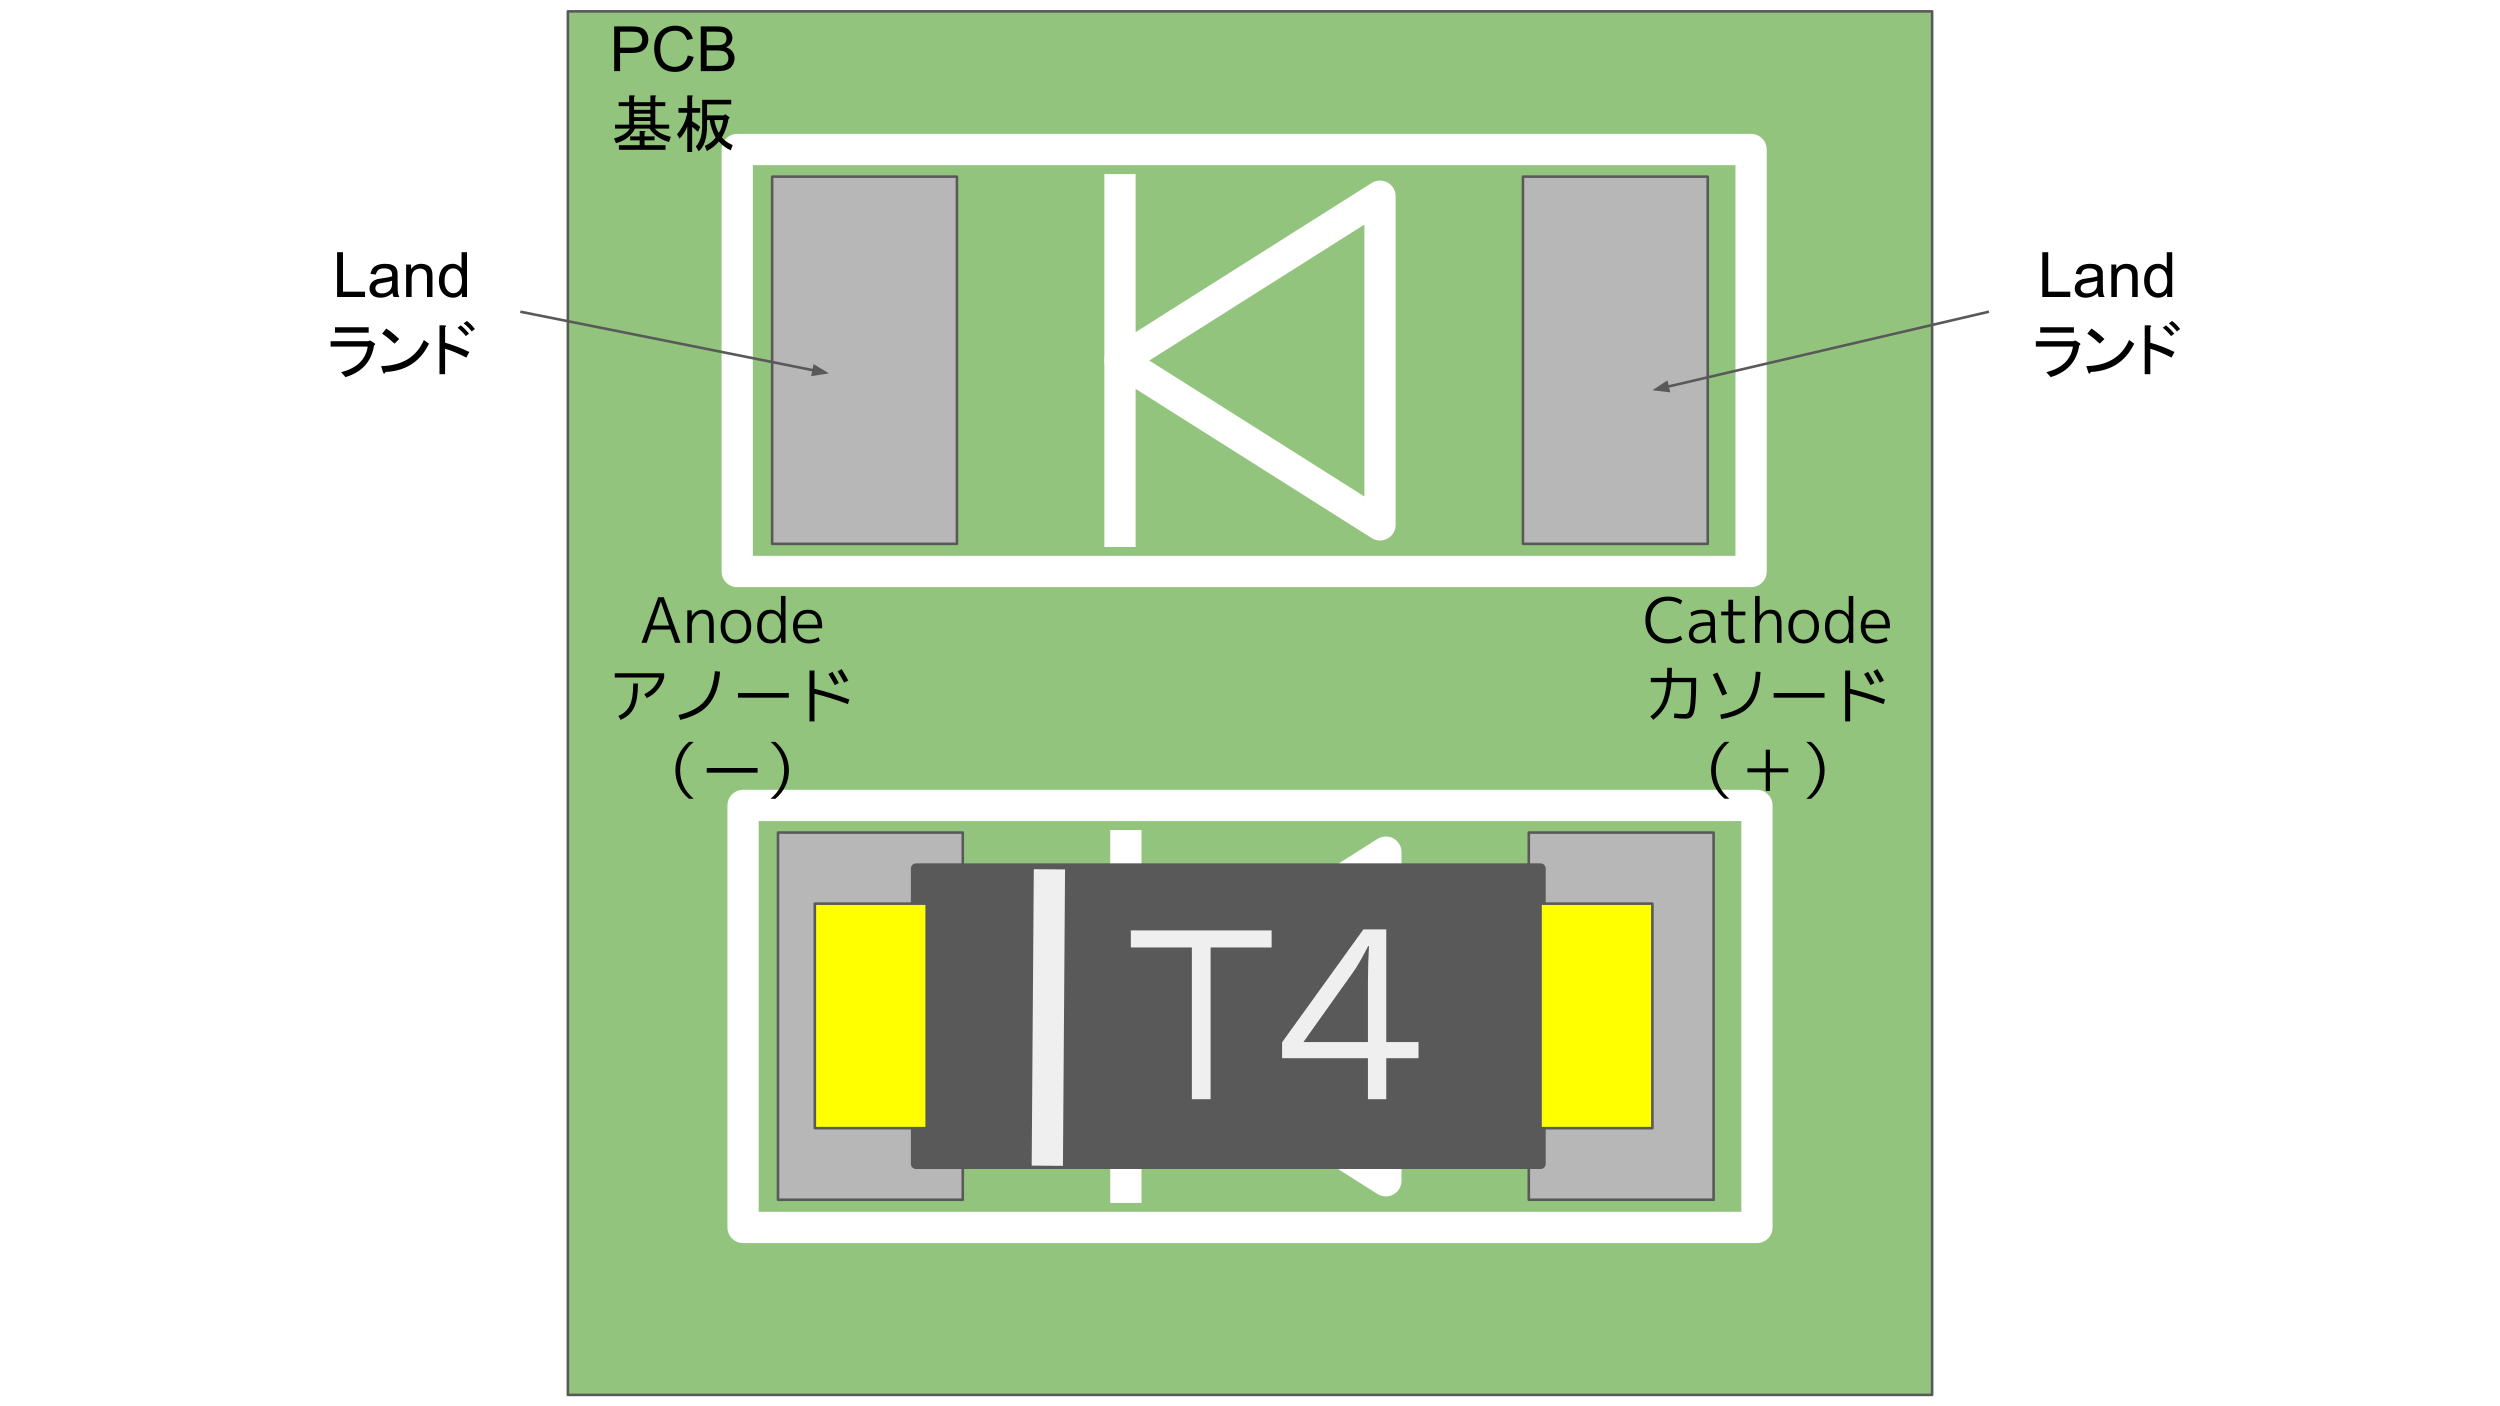 <svg version="1.1" viewBox="0.0 0.0 960.0 540.0" fill="none" stroke="none" stroke-linecap="square" stroke-miterlimit="10" xmlns:xlink="http://www.w3.org/1999/xlink" xmlns="http://www.w3.org/2000/svg"><rect x="0.0" y="0.0" width="960.0" height="540.0" fill="#808080" stroke="none"/><clipPath id="g2b9e2ddb5da_1_123.0"><path d="m0 0l960.0 0l0 540.0l-960.0 0l0 -540.0z" clip-rule="nonzero"/></clipPath><g clip-path="url(#g2b9e2ddb5da_1_123.0)"><path fill="#ffffff" d="m0 0l960.0 0l0 540.0l-960.0 0z" fill-rule="evenodd"/><path fill="#93c47d" d="m218.063 4.362l523.874 0l0 531.276l-523.874 0z" fill-rule="evenodd"/><path stroke="#595959" stroke-width="1.0" stroke-linejoin="round" stroke-linecap="butt" d="m218.063 4.362l523.874 0l0 531.276l-523.874 0z" fill-rule="evenodd"/><path fill="#000000" fill-opacity="0.0" d="m283.094 57.417l389.323 0l0 162.047l-389.323 0z" fill-rule="evenodd"/><path stroke="#ffffff" stroke-width="12.0" stroke-linejoin="round" stroke-linecap="butt" d="m283.094 57.417l389.323 0l0 162.047l-389.323 0z" fill-rule="evenodd"/><path fill="#b7b7b7" d="m296.501 67.831l70.961 0l0 141.008l-70.961 0z" fill-rule="evenodd"/><path stroke="#595959" stroke-width="1.0" stroke-linejoin="round" stroke-linecap="butt" d="m296.501 67.831l70.961 0l0 141.008l-70.961 0z" fill-rule="evenodd"/><path fill="#b7b7b7" d="m584.814 67.831l70.961 0l0 141.008l-70.961 0z" fill-rule="evenodd"/><path stroke="#595959" stroke-width="1.0" stroke-linejoin="round" stroke-linecap="butt" d="m584.814 67.831l70.961 0l0 141.008l-70.961 0z" fill-rule="evenodd"/><path fill="#000000" fill-opacity="0.0" d="m430.079 72.835l0 131.213" fill-rule="evenodd"/><path stroke="#ffffff" stroke-width="12.0" stroke-linejoin="round" stroke-linecap="butt" d="m430.079 72.835l0 131.213" fill-rule="evenodd"/><path fill="#000000" fill-opacity="0.0" d="m529.921 201.543l-99.843 -63.102l99.843 -63.102z" fill-rule="evenodd"/><path stroke="#ffffff" stroke-width="12.0" stroke-linejoin="round" stroke-linecap="butt" d="m529.921 201.543l-99.843 -63.102l99.843 -63.102z" fill-rule="evenodd"/><path fill="#b7b7b7" d="m298.745 319.708l70.961 0l0 141.008l-70.961 0z" fill-rule="evenodd"/><path stroke="#595959" stroke-width="1.0" stroke-linejoin="round" stroke-linecap="butt" d="m298.745 319.708l70.961 0l0 141.008l-70.961 0z" fill-rule="evenodd"/><path fill="#b7b7b7" d="m587.058 319.708l70.961 0l0 141.008l-70.961 0z" fill-rule="evenodd"/><path stroke="#595959" stroke-width="1.0" stroke-linejoin="round" stroke-linecap="butt" d="m587.058 319.708l70.961 0l0 141.008l-70.961 0z" fill-rule="evenodd"/><path fill="#000000" fill-opacity="0.0" d="m285.339 309.294l389.323 0l0 162.047l-389.323 0z" fill-rule="evenodd"/><path stroke="#ffffff" stroke-width="12.0" stroke-linejoin="round" stroke-linecap="butt" d="m285.339 309.294l389.323 0l0 162.047l-389.323 0z" fill-rule="evenodd"/><path fill="#000000" fill-opacity="0.0" d="m432.323 324.711l0 131.213" fill-rule="evenodd"/><path stroke="#ffffff" stroke-width="12.0" stroke-linejoin="round" stroke-linecap="butt" d="m432.323 324.711l0 131.213" fill-rule="evenodd"/><path fill="#000000" fill-opacity="0.0" d="m532.165 453.42l-99.843 -63.102l99.843 -63.102z" fill-rule="evenodd"/><path stroke="#ffffff" stroke-width="12.0" stroke-linejoin="round" stroke-linecap="butt" d="m532.165 453.42l-99.843 -63.102l99.843 -63.102z" fill-rule="evenodd"/><path fill="#595959" d="m351.777 333.52l239.78 0l0 113.386l-239.78 0z" fill-rule="evenodd"/><path stroke="#595959" stroke-width="4.0" stroke-linejoin="round" stroke-linecap="butt" d="m351.777 333.52l239.78 0l0 113.386l-239.78 0z" fill-rule="evenodd"/><path fill="#ffff00" d="m591.556 347.005l42.961 0l0 86.205l-42.961 0z" fill-rule="evenodd"/><path stroke="#595959" stroke-width="1.0" stroke-linejoin="round" stroke-linecap="butt" d="m591.556 347.005l42.961 0l0 86.205l-42.961 0z" fill-rule="evenodd"/><path fill="#ffff00" d="m312.889 347.005l42.961 0l0 86.205l-42.961 0z" fill-rule="evenodd"/><path stroke="#595959" stroke-width="1.0" stroke-linejoin="round" stroke-linecap="butt" d="m312.889 347.005l42.961 0l0 86.205l-42.961 0z" fill-rule="evenodd"/><path fill="#000000" fill-opacity="0.0" d="m402.21 441.643l0.724 -101.827" fill-rule="evenodd"/><path stroke="#efefef" stroke-width="12.0" stroke-linejoin="round" stroke-linecap="butt" d="m402.21 441.643l0.724 -101.827" fill-rule="evenodd"/><path fill="#000000" fill-opacity="0.0" d="m413.326 337.966l156.661 0l0 106.646l-156.661 0z" fill-rule="evenodd"/><path fill="#efefef" d="m434.243 357.276l54.062 0l0 6.562l-23.438 0l0 58.25l-7.188 0l0 -58.25l-23.438 0l0 -6.562zm89.297 -0.391l8.781 0l0 43.281l12.391 0l0 6.172l-12.391 0l0 15.75l-7.031 0l0 -15.75l-32.969 0l0 -6.094l31.219 -43.359zm1.75 43.281l0 -23.047q0 -6.641 0.391 -13.828l-0.312 0q-3.438 6.797 -5.859 10.156l-19.016 26.719l24.797 0z" fill-rule="nonzero"/><path fill="#000000" fill-opacity="0.0" d="m615.764 214.808l126.173 0l0 106.646l-126.173 0z" fill-rule="evenodd"/><path fill="#000000" d="m640.718 230.692q-3.172 0 -5.062 2.016q-1.875 2.0 -1.875 5.391q0 3.375 1.922 5.375q1.938 2.0 5.016 2.0q2.5 0 4.625 -1.359l0.656 1.438q-2.359 1.531 -5.453 1.531q-3.953 0 -6.344 -2.438q-2.375 -2.453 -2.375 -6.562q0 -4.141 2.344 -6.562q2.359 -2.438 6.375 -2.438q3.094 0 5.453 1.547l-0.656 1.438q-2.125 -1.375 -4.625 -1.375zm12.956 3.438q2.609 0 3.734 1.078q1.141 1.078 1.141 3.547l0 4.734q0 1.703 0.359 3.359l-1.688 0q-0.188 -0.938 -0.234 -2.203l-0.047 0q-0.656 1.141 -1.875 1.797q-1.219 0.641 -2.766 0.641q-1.719 0 -2.75 -0.969q-1.031 -0.969 -1.031 -2.625q0 -2.094 1.812 -3.328q1.828 -1.234 5.188 -1.234l1.281 0l0 -0.125q0 -1.812 -0.688 -2.516q-0.688 -0.719 -2.438 -0.719q-2.25 0 -4.203 1.109l-0.312 -1.422q2.062 -1.125 4.516 -1.125zm-3.438 9.281q0 1.078 0.672 1.703q0.672 0.609 1.812 0.609q1.656 0 2.859 -1.188q1.219 -1.188 1.219 -2.922l0 -1.344l-1.281 0q-2.516 0 -3.906 0.859q-1.375 0.844 -1.375 2.281zm15.276 -13.125l0 4.562l4.719 0l0 1.438l-4.719 0l0 6.547q0 1.688 0.453 2.25q0.453 0.562 1.703 0.562q1.109 0 2.109 -0.406l0.281 1.422q-1.219 0.422 -2.625 0.422q-2.047 0 -2.891 -0.875q-0.844 -0.875 -0.844 -3.031l0 -6.891l-2.75 0l0 -1.438l2.75 0l0 -4.562l1.812 0zm8.444 -1.438l1.75 0l0 7.656l0.047 0q1.578 -2.375 4.203 -2.375q2.109 0 3.125 1.312q1.031 1.297 1.031 4.141l0 7.266l-1.734 0l0 -7.125q0 -2.328 -0.672 -3.219q-0.672 -0.906 -2.297 -0.906q-1.453 0 -2.578 1.406q-1.125 1.391 -1.125 3.172l0 6.672l-1.75 0l0 -18.0zm21.658 8.062q-1.094 -1.344 -3.0 -1.344q-1.891 0 -2.984 1.344q-1.078 1.328 -1.078 3.703q0 2.375 1.078 3.703q1.094 1.328 2.984 1.328q1.906 0 3.0 -1.328q1.094 -1.328 1.094 -3.703q0 -2.375 -1.094 -3.703zm1.281 8.422q-1.609 1.75 -4.281 1.75q-2.656 0 -4.266 -1.75q-1.609 -1.75 -1.609 -4.719q0 -2.984 1.609 -4.734q1.609 -1.75 4.266 -1.75q2.672 0 4.281 1.75q1.609 1.75 1.609 4.734q0 2.969 -1.609 4.719zm6.607 -8.453q-0.984 1.312 -0.984 3.734q0 2.422 1.0 3.734q1.016 1.297 2.719 1.297q1.625 0 2.641 -1.266q1.031 -1.281 1.031 -3.609l0 -0.328q0 -2.281 -1.031 -3.578q-1.016 -1.297 -2.641 -1.297q-1.75 0 -2.734 1.312zm-2.719 3.734q0 -3.156 1.344 -4.812q1.344 -1.672 3.703 -1.672q2.703 0 4.031 2.281l0.047 0l0 -7.562l1.75 0l0 18.0l-1.688 0l-0.016 -2.109l-0.047 0q-1.328 2.344 -4.078 2.344q-2.312 0 -3.688 -1.688q-1.359 -1.688 -1.359 -4.781zm15.559 0.672q0.047 2.031 1.234 3.219q1.203 1.172 3.125 1.172q1.844 0 3.672 -0.969l0.484 1.375q-2.016 1.0 -4.328 1.0q-2.688 0 -4.344 -1.75q-1.656 -1.75 -1.656 -4.719q0 -3.031 1.547 -4.75q1.562 -1.734 4.219 -1.734q2.594 0 4.016 1.641q1.438 1.641 1.438 4.719q0 0.312 -0.047 0.797l-9.359 0zm0 -1.391l7.672 0q-0.016 -2.094 -1.0 -3.219q-0.984 -1.125 -2.719 -1.125q-1.797 0 -2.844 1.141q-1.047 1.125 -1.109 3.203z" fill-rule="nonzero"/><path fill="#000000" d="m640.21 256.445l1.797 0q0 2.062 -0.062 3.844l9.375 0l0 1.375q0 3.781 -0.141 6.297q-0.125 2.5 -0.375 4.125q-0.25 1.625 -0.75 2.453q-0.5 0.828 -1.125 1.125q-0.609 0.297 -1.562 0.297q-2.0 0 -4.562 -0.266l0.141 -1.734q2.156 0.25 3.938 0.25q1.016 0 1.484 -0.703q0.484 -0.719 0.75 -3.25q0.281 -2.531 0.281 -7.734l0 -0.562l-7.578 0q-0.438 5.5 -2.016 8.688q-1.562 3.172 -4.938 5.766l-1.156 -1.297q2.016 -1.531 3.203 -3.078q1.203 -1.547 2.0 -4.0q0.812 -2.469 1.109 -6.078l-6.125 0l0 -1.672l6.234 0q0.078 -1.75 0.078 -3.844zm35.828 1.594q-0.328 5.953 -1.906 9.578q-1.562 3.609 -4.719 5.625q-3.141 2.0 -8.484 2.891l-0.344 -1.734q4.891 -0.891 7.703 -2.672q2.812 -1.797 4.219 -5.047q1.406 -3.266 1.719 -8.766l1.812 0.125zm-18.328 0.922l1.766 -0.734q2.078 4.297 3.734 8.156l-1.828 0.703q-2.016 -4.656 -3.672 -8.125zm23.375 8.953l0 -1.812l19.531 0l0 1.812l-19.531 0zm34.719 -9.109l1.562 -0.812q1.234 2.016 2.453 4.312l-1.562 0.766q-0.953 -1.797 -2.453 -4.266zm3.562 -1.016l1.562 -0.844q1.344 2.188 2.516 4.375l-1.578 0.797q-1.016 -1.875 -2.5 -4.328zm-8.906 -0.312l0 7.016q6.625 1.578 13.422 4.125l-0.609 1.75q-6.859 -2.562 -12.812 -4.0l0 10.656l-1.922 0l0 -19.547l1.922 0z" fill-rule="nonzero"/><path fill="#000000" d="m658.382 301.823q-1.328 -2.797 -1.328 -6.016q0 -3.219 1.328 -6.016q1.344 -2.797 3.859 -4.906l1.844 0q-5.203 4.422 -5.203 10.922q0 6.5 5.203 10.922l-1.844 0q-2.516 -2.109 -3.859 -4.906zm21.266 -13.938l0 7.156l7.047 0l0 1.531l-7.047 0l0 7.156l-1.594 0l0 -7.156l-7.047 0l0 -1.531l7.047 0l0 -7.156l1.594 0zm19.656 1.906q1.344 2.797 1.344 6.016q0 3.219 -1.344 6.016q-1.328 2.797 -3.844 4.906l-1.844 0q5.203 -4.422 5.203 -10.922q0 -6.5 -5.203 -10.922l1.844 0q2.516 2.109 3.844 4.906z" fill-rule="nonzero"/><path fill="#000000" fill-opacity="0.0" d="m218.063 214.808l126.173 0l0 106.646l-126.173 0z" fill-rule="evenodd"/><path fill="#000000" d="m246.341 246.848l6.406 -17.516l2.156 0l6.391 17.516l-2.047 0l-1.781 -5.109l-7.391 0l-1.75 5.109l-1.984 0zm4.266 -6.641l6.344 0l-3.156 -9.156l-0.047 0l-3.141 9.156zm13.319 -5.844l1.688 0l0.016 2.234l0.047 0q0.719 -1.156 1.828 -1.812q1.125 -0.656 2.422 -0.656q2.109 0 3.125 1.312q1.031 1.297 1.031 4.141l0 7.266l-1.734 0l0 -7.125q0 -2.328 -0.672 -3.219q-0.672 -0.906 -2.297 -0.906q-1.391 0 -2.547 1.375q-1.156 1.375 -1.156 3.203l0 6.672l-1.75 0l0 -12.484zm21.663 2.547q-1.094 -1.344 -3.0 -1.344q-1.891 0 -2.984 1.344q-1.078 1.328 -1.078 3.703q0 2.375 1.078 3.703q1.094 1.328 2.984 1.328q1.906 0 3.0 -1.328q1.094 -1.328 1.094 -3.703q0 -2.375 -1.094 -3.703zm1.281 8.422q-1.609 1.75 -4.281 1.75q-2.656 0 -4.266 -1.75q-1.609 -1.75 -1.609 -4.719q0 -2.984 1.609 -4.734q1.609 -1.75 4.266 -1.75q2.672 0 4.281 1.75q1.609 1.75 1.609 4.734q0 2.969 -1.609 4.719zm6.607 -8.453q-0.984 1.312 -0.984 3.734q0 2.422 1.0 3.734q1.016 1.297 2.719 1.297q1.625 0 2.641 -1.266q1.031 -1.281 1.031 -3.609l0 -0.328q0 -2.281 -1.031 -3.578q-1.016 -1.297 -2.641 -1.297q-1.75 0 -2.734 1.312zm-2.719 3.734q0 -3.156 1.344 -4.812q1.344 -1.672 3.703 -1.672q2.703 0 4.031 2.281l0.047 0l0 -7.562l1.75 0l0 18.0l-1.688 0l-0.016 -2.109l-0.047 0q-1.328 2.344 -4.078 2.344q-2.312 0 -3.688 -1.688q-1.359 -1.688 -1.359 -4.781zm15.559 0.672q0.047 2.031 1.234 3.219q1.203 1.172 3.125 1.172q1.844 0 3.672 -0.969l0.484 1.375q-2.016 1.0 -4.328 1.0q-2.688 0 -4.344 -1.75q-1.656 -1.75 -1.656 -4.719q0 -3.031 1.547 -4.75q1.562 -1.734 4.219 -1.734q2.594 0 4.016 1.641q1.438 1.641 1.438 4.719q0 0.312 -0.047 0.797l-9.359 0zm0 -1.391l7.672 0q-0.016 -2.094 -1.0 -3.219q-0.984 -1.125 -2.719 -1.125q-1.797 0 -2.844 1.141q-1.047 1.125 -1.109 3.203z" fill-rule="nonzero"/><path fill="#000000" d="m236.072 260.164l0 -1.625l18.969 0l0 1.625q-0.719 2.578 -2.469 4.641q-1.734 2.062 -4.203 3.266l-0.969 -1.5q4.391 -2.172 5.672 -6.406l-17.0 0zm7.094 2.281l1.812 0q0 6.141 -1.516 9.297q-1.5 3.141 -5.156 4.703l-0.859 -1.547q3.141 -1.312 4.422 -4.094q1.297 -2.781 1.297 -8.359zm17.391 12.141q6.938 -1.703 10.109 -5.516q3.172 -3.812 3.844 -11.344l2.016 0.188q-0.484 5.516 -2.203 9.156q-1.719 3.641 -4.875 5.891q-3.156 2.234 -8.234 3.484l-0.656 -1.859zm22.828 -6.672l0 -1.812l19.531 0l0 1.812l-19.531 0zm34.719 -9.109l1.562 -0.812q1.234 2.016 2.453 4.312l-1.562 0.766q-0.953 -1.797 -2.453 -4.266zm3.562 -1.016l1.562 -0.844q1.344 2.188 2.516 4.375l-1.578 0.797q-1.016 -1.875 -2.5 -4.328zm-8.906 -0.312l0 7.016q6.625 1.578 13.422 4.125l-0.609 1.75q-6.859 -2.562 -12.812 -4.0l0 10.656l-1.922 0l0 -19.547l1.922 0z" fill-rule="nonzero"/><path fill="#000000" d="m260.681 301.823q-1.328 -2.797 -1.328 -6.016q0 -3.219 1.328 -6.016q1.344 -2.797 3.859 -4.906l1.844 0q-5.203 4.422 -5.203 10.922q0 6.5 5.203 10.922l-1.844 0q-2.516 -2.109 -3.859 -4.906zm10.703 -5.109l0 -1.812l19.531 0l0 1.812l-19.531 0zm30.219 -6.922q1.344 2.797 1.344 6.016q0 3.219 -1.344 6.016q-1.328 2.797 -3.844 4.906l-1.844 0q5.203 -4.422 5.203 -10.922q0 -6.5 -5.203 -10.922l1.844 0q2.516 2.109 3.844 4.906z" fill-rule="nonzero"/><path fill="#000000" fill-opacity="0.0" d="m218.063 4.362l81.197 0l0 57.449l-81.197 0z" fill-rule="evenodd"/><path fill="#000000" d="m235.847 27.327l0 -17.188l6.469 0q1.719 0 2.625 0.172q1.266 0.203 2.109 0.797q0.859 0.594 1.375 1.672q0.531 1.062 0.531 2.328q0 2.203 -1.406 3.719q-1.391 1.516 -5.031 1.516l-4.406 0l0 6.984l-2.266 0zm2.266 -9.016l4.438 0q2.203 0 3.125 -0.812q0.938 -0.828 0.938 -2.313q0 -1.078 -0.547 -1.844q-0.547 -0.766 -1.438 -1.016q-0.578 -0.156 -2.125 -0.156l-4.391 0l0 6.141zm25.992 2.984l2.281 0.578q-0.719 2.797 -2.578 4.281q-1.859 1.469 -4.547 1.469q-2.766 0 -4.516 -1.125q-1.734 -1.141 -2.641 -3.281q-0.906 -2.156 -0.906 -4.609q0 -2.688 1.016 -4.688q1.031 -2.0 2.922 -3.031q1.891 -1.031 4.172 -1.031q2.578 0 4.328 1.312q1.766 1.312 2.453 3.688l-2.234 0.531q-0.609 -1.875 -1.75 -2.734q-1.125 -0.859 -2.844 -0.859q-1.984 0 -3.312 0.953q-1.328 0.953 -1.875 2.547q-0.531 1.594 -0.531 3.297q0 2.188 0.625 3.828q0.641 1.641 1.984 2.453q1.359 0.797 2.922 0.797q1.922 0 3.234 -1.094q1.328 -1.109 1.797 -3.281zm4.988 6.031l0 -17.188l6.438 0q1.969 0 3.156 0.531q1.188 0.516 1.859 1.609q0.688 1.078 0.688 2.266q0 1.094 -0.609 2.078q-0.594 0.969 -1.797 1.562q1.562 0.453 2.391 1.562q0.844 1.094 0.844 2.594q0 1.203 -0.516 2.25q-0.5 1.031 -1.25 1.594q-0.75 0.562 -1.891 0.859q-1.125 0.281 -2.766 0.281l-6.547 0zm2.266 -9.969l3.719 0q1.516 0 2.172 -0.188q0.859 -0.266 1.297 -0.859q0.438 -0.594 0.438 -1.5q0 -0.859 -0.406 -1.5q-0.406 -0.656 -1.172 -0.891q-0.766 -0.25 -2.609 -0.25l-3.438 0l0 5.188zm0 7.938l4.281 0q1.094 0 1.547 -0.078q0.781 -0.141 1.312 -0.469q0.531 -0.328 0.859 -0.953q0.344 -0.625 0.344 -1.453q0 -0.953 -0.5 -1.656q-0.484 -0.719 -1.359 -1.0q-0.875 -0.297 -2.516 -0.297l-3.969 0l0 5.906z" fill-rule="nonzero"/><path fill="#000000" d="m256.88 54.533q-4.969 -1.406 -7.5 -5.156l-5.531 0q-2.156 4.219 -7.312 5.625l-0.75 -1.875q4.312 -1.125 6.094 -3.75l-5.719 0l0 -1.5l5.438 0l0 -7.125l-4.031 0l0 -1.5l4.031 0l0 -2.625l1.781 0q0.938 0.094 0.094 0.562l0 2.062l6.281 0l0 -2.625l1.781 0q0.938 0.094 0.094 0.562l0 2.062l3.844 0l0 1.5l-3.844 0l0 7.125l5.344 0l0 1.5l-5.437 0q1.312 1.969 6.094 3.188l-0.75 1.969zm-14.906 -0.656l0 -1.5l3.656 0l0 -2.062l1.781 0q0.938 0.094 0.094 0.562l0 1.5l3.844 0l0 1.5l-3.844 0l0 1.875l8.063 0l0 1.781l-17.906 0l0 -1.781l7.969 0l0 -1.875l-3.656 0zm1.5 -13.125l0 1.406l6.281 0l0 -1.406l-6.281 0zm0 2.906l0 1.312l6.281 0l0 -1.312l-6.281 0zm0 2.812l0 1.406l6.281 0l0 -1.406l-6.281 0zm30.844 -0.375q0.469 2.906 1.688 4.969q1.219 -1.781 1.688 -4.969l-3.375 0zm-3.656 9.938q2.625 -1.219 4.125 -3.188q-1.781 -3.469 -2.25 -6.75l-1.031 0l0 1.969q0 7.406 -3.188 10.031l-1.125 -1.875q2.438 -2.438 2.438 -8.062l0 -9.844l11.156 0l0 1.781l-9.281 0l0 4.219l6.469 0l0.469 -0.469l1.594 1.125q0.375 0.281 -0.281 0.656q-0.75 4.031 -2.531 7.125q1.031 1.5 4.125 3.0l-0.75 1.969q-2.25 -0.938 -4.594 -3.375q-1.688 2.156 -4.594 3.656l-0.75 -1.969zm-6.75 2.344l0 -9.75q-1.406 3.281 -3.0 4.594l-0.938 -1.688q3.094 -3.562 3.938 -8.25l-3.375 0l0 -1.781l3.375 0l0 -4.875l1.781 0q0.75 0.094 0.094 0.562l0 4.312l3.094 0l0 1.781l-3.094 0l0 3.281q1.969 1.125 3.094 2.156l-0.844 1.875q-1.125 -0.844 -2.25 -1.875l0 9.656l-1.875 0z" fill-rule="nonzero"/><path fill="#000000" fill-opacity="0.0" d="m108.466 91.073l91.811 0l0 57.449l-91.811 0z" fill-rule="evenodd"/><path fill="#000000" d="m129.442 114.038l0 -17.188l2.266 0l0 15.156l8.469 0l0 2.031l-10.734 0zm21.285 -1.531q-1.172 0.984 -2.266 1.406q-1.078 0.406 -2.312 0.406q-2.047 0 -3.156 -1.0q-1.094 -1.0 -1.094 -2.562q0 -0.922 0.406 -1.672q0.422 -0.75 1.094 -1.203q0.672 -0.469 1.516 -0.703q0.625 -0.156 1.875 -0.312q2.562 -0.312 3.766 -0.734q0.016 -0.422 0.016 -0.547q0 -1.281 -0.609 -1.812q-0.797 -0.719 -2.391 -0.719q-1.5 0 -2.203 0.531q-0.703 0.516 -1.047 1.844l-2.062 -0.281q0.281 -1.328 0.922 -2.141q0.641 -0.812 1.859 -1.25q1.219 -0.453 2.828 -0.453q1.594 0 2.594 0.375q1.0 0.375 1.469 0.953q0.469 0.562 0.656 1.438q0.094 0.531 0.094 1.938l0 2.812q0 2.938 0.141 3.719q0.141 0.781 0.531 1.5l-2.203 0q-0.328 -0.656 -0.422 -1.531zm-0.172 -4.719q-1.156 0.469 -3.453 0.797q-1.297 0.188 -1.844 0.422q-0.531 0.234 -0.828 0.688q-0.281 0.453 -0.281 1.0q0 0.844 0.625 1.406q0.641 0.562 1.875 0.562q1.219 0 2.172 -0.531q0.953 -0.531 1.391 -1.453q0.344 -0.719 0.344 -2.109l0 -0.781zm5.395 6.25l0 -12.453l1.906 0l0 1.781q1.375 -2.062 3.953 -2.062q1.125 0 2.062 0.406q0.953 0.406 1.422 1.062q0.469 0.656 0.656 1.562q0.125 0.578 0.125 2.047l0 7.656l-2.109 0l0 -7.578q0 -1.281 -0.25 -1.922q-0.25 -0.641 -0.875 -1.016q-0.625 -0.391 -1.469 -0.391q-1.344 0 -2.328 0.859q-0.984 0.859 -0.984 3.25l0 6.797l-2.109 0zm21.426 0l0 -1.578q-1.188 1.859 -3.484 1.859q-1.484 0 -2.734 -0.812q-1.25 -0.828 -1.938 -2.297q-0.672 -1.469 -0.672 -3.391q0 -1.859 0.609 -3.375q0.625 -1.516 1.859 -2.328q1.25 -0.812 2.781 -0.812q1.125 0 2.0 0.484q0.891 0.469 1.438 1.234l0 -6.172l2.094 0l0 17.188l-1.953 0zm-6.672 -6.219q0 2.391 1.0 3.578q1.016 1.188 2.391 1.188q1.391 0 2.344 -1.125q0.969 -1.141 0.969 -3.453q0 -2.562 -0.984 -3.75q-0.984 -1.203 -2.422 -1.203q-1.406 0 -2.359 1.156q-0.938 1.141 -0.938 3.609z" fill-rule="nonzero"/><path fill="#000000" d="m130.981 142.932q9.094 -2.344 10.219 -9.844l-14.25 0l0 -2.062l14.344 0l0.844 -0.281l1.688 1.031q0.562 0.469 -0.188 0.844q-1.5 9.375 -10.969 12.188l-1.688 -1.875zm10.594 -15.188l-12.938 0l0 -2.062l12.938 0l0 2.062zm23.156 4.219q-4.969 10.312 -16.688 10.875q-0.469 1.219 -0.938 0.188l-0.75 -2.438q12.188 -0.281 16.406 -10.031l1.969 1.406zm-13.219 0q-2.531 -2.344 -4.781 -3.844l1.594 -1.969q1.969 1.219 4.969 4.031l-1.781 1.781zm27.562 5.344q-4.969 -2.531 -8.156 -3.375l0 9.75l-2.156 0l0 -18.75l1.875 0q1.125 0.094 0.281 0.75l0 5.906q4.594 1.312 9.281 3.562l-1.125 2.156zm-0.188 -8.25q-1.594 -1.969 -3.188 -3.188l1.219 -0.938q1.594 1.219 3.188 3.188l-1.219 0.938zm2.25 -1.781q-1.219 -1.594 -3.094 -3.094l1.219 -0.938q1.594 1.125 3.094 3.094l-1.219 0.938z" fill-rule="nonzero"/><path fill="#000000" fill-opacity="0.0" d="m200.277 119.798l118.047 23.591" fill-rule="evenodd"/><path stroke="#595959" stroke-width="1.0" stroke-linejoin="round" stroke-linecap="butt" d="m200.277 119.798l112.164 22.415" fill-rule="evenodd"/><path fill="#595959" stroke="#595959" stroke-width="1.0" stroke-linecap="butt" d="m312.117 143.832l4.774 -0.73l-4.126 -2.509z" fill-rule="evenodd"/><path fill="#000000" fill-opacity="0.0" d="m763.272 91.073l91.811 0l0 57.449l-91.811 0z" fill-rule="evenodd"/><path fill="#000000" d="m784.247 114.038l0 -17.188l2.266 0l0 15.156l8.469 0l0 2.031l-10.734 0zm21.285 -1.531q-1.172 0.984 -2.266 1.406q-1.078 0.406 -2.312 0.406q-2.047 0 -3.156 -1.0q-1.094 -1.0 -1.094 -2.562q0 -0.922 0.406 -1.672q0.422 -0.75 1.094 -1.203q0.672 -0.469 1.516 -0.703q0.625 -0.156 1.875 -0.312q2.562 -0.312 3.766 -0.734q0.016 -0.422 0.016 -0.547q0 -1.281 -0.609 -1.812q-0.797 -0.719 -2.391 -0.719q-1.5 0 -2.203 0.531q-0.703 0.516 -1.047 1.844l-2.062 -0.281q0.281 -1.328 0.922 -2.141q0.641 -0.812 1.859 -1.25q1.219 -0.453 2.828 -0.453q1.594 0 2.594 0.375q1.0 0.375 1.469 0.953q0.469 0.562 0.656 1.438q0.094 0.531 0.094 1.938l0 2.812q0 2.938 0.141 3.719q0.141 0.781 0.531 1.5l-2.203 0q-0.328 -0.656 -0.422 -1.531zm-0.172 -4.719q-1.156 0.469 -3.453 0.797q-1.297 0.188 -1.844 0.422q-0.531 0.234 -0.828 0.688q-0.281 0.453 -0.281 1.0q0 0.844 0.625 1.406q0.641 0.562 1.875 0.562q1.219 0 2.172 -0.531q0.953 -0.531 1.391 -1.453q0.344 -0.719 0.344 -2.109l0 -0.781zm5.395 6.25l0 -12.453l1.906 0l0 1.781q1.375 -2.062 3.953 -2.062q1.125 0 2.062 0.406q0.953 0.406 1.422 1.062q0.469 0.656 0.656 1.562q0.125 0.578 0.125 2.047l0 7.656l-2.109 0l0 -7.578q0 -1.281 -0.25 -1.922q-0.25 -0.641 -0.875 -1.016q-0.625 -0.391 -1.469 -0.391q-1.344 0 -2.328 0.859q-0.984 0.859 -0.984 3.25l0 6.797l-2.109 0zm21.426 0l0 -1.578q-1.188 1.859 -3.484 1.859q-1.484 0 -2.734 -0.812q-1.25 -0.828 -1.938 -2.297q-0.672 -1.469 -0.672 -3.391q0 -1.859 0.609 -3.375q0.625 -1.516 1.859 -2.328q1.25 -0.812 2.781 -0.812q1.125 0 2.0 0.484q0.891 0.469 1.438 1.234l0 -6.172l2.094 0l0 17.188l-1.953 0zm-6.672 -6.219q0 2.391 1.0 3.578q1.016 1.188 2.391 1.188q1.391 0 2.344 -1.125q0.969 -1.141 0.969 -3.453q0 -2.562 -0.984 -3.75q-0.984 -1.203 -2.422 -1.203q-1.406 0 -2.359 1.156q-0.938 1.141 -0.938 3.609z" fill-rule="nonzero"/><path fill="#000000" d="m785.787 142.932q9.094 -2.344 10.219 -9.844l-14.25 0l0 -2.062l14.344 0l0.844 -0.281l1.688 1.031q0.562 0.469 -0.188 0.844q-1.5 9.375 -10.969 12.188l-1.688 -1.875zm10.594 -15.188l-12.938 0l0 -2.062l12.938 0l0 2.062zm23.156 4.219q-4.969 10.312 -16.688 10.875q-0.469 1.219 -0.938 0.188l-0.75 -2.438q12.188 -0.281 16.406 -10.031l1.969 1.406zm-13.219 0q-2.531 -2.344 -4.781 -3.844l1.594 -1.969q1.969 1.219 4.969 4.031l-1.781 1.781zm27.562 5.344q-4.969 -2.531 -8.156 -3.375l0 9.75l-2.156 0l0 -18.75l1.875 0q1.125 0.094 0.281 0.75l0 5.906q4.594 1.312 9.281 3.562l-1.125 2.156zm-0.188 -8.25q-1.594 -1.969 -3.188 -3.188l1.219 -0.938q1.594 1.219 3.188 3.188l-1.219 0.938zm2.25 -1.781q-1.219 -1.594 -3.094 -3.094l1.219 -0.938q1.594 1.125 3.094 3.094l-1.219 0.938z" fill-rule="nonzero"/><path fill="#000000" fill-opacity="0.0" d="m763.272 119.798l-128.756 30.047" fill-rule="evenodd"/><path stroke="#595959" stroke-width="1.0" stroke-linejoin="round" stroke-linecap="butt" d="m763.272 119.798l-122.913 28.684" fill-rule="evenodd"/><path fill="#595959" stroke="#595959" stroke-width="1.0" stroke-linecap="butt" d="m639.983 146.873l-4.044 2.64l4.795 0.577z" fill-rule="evenodd"/></g></svg>